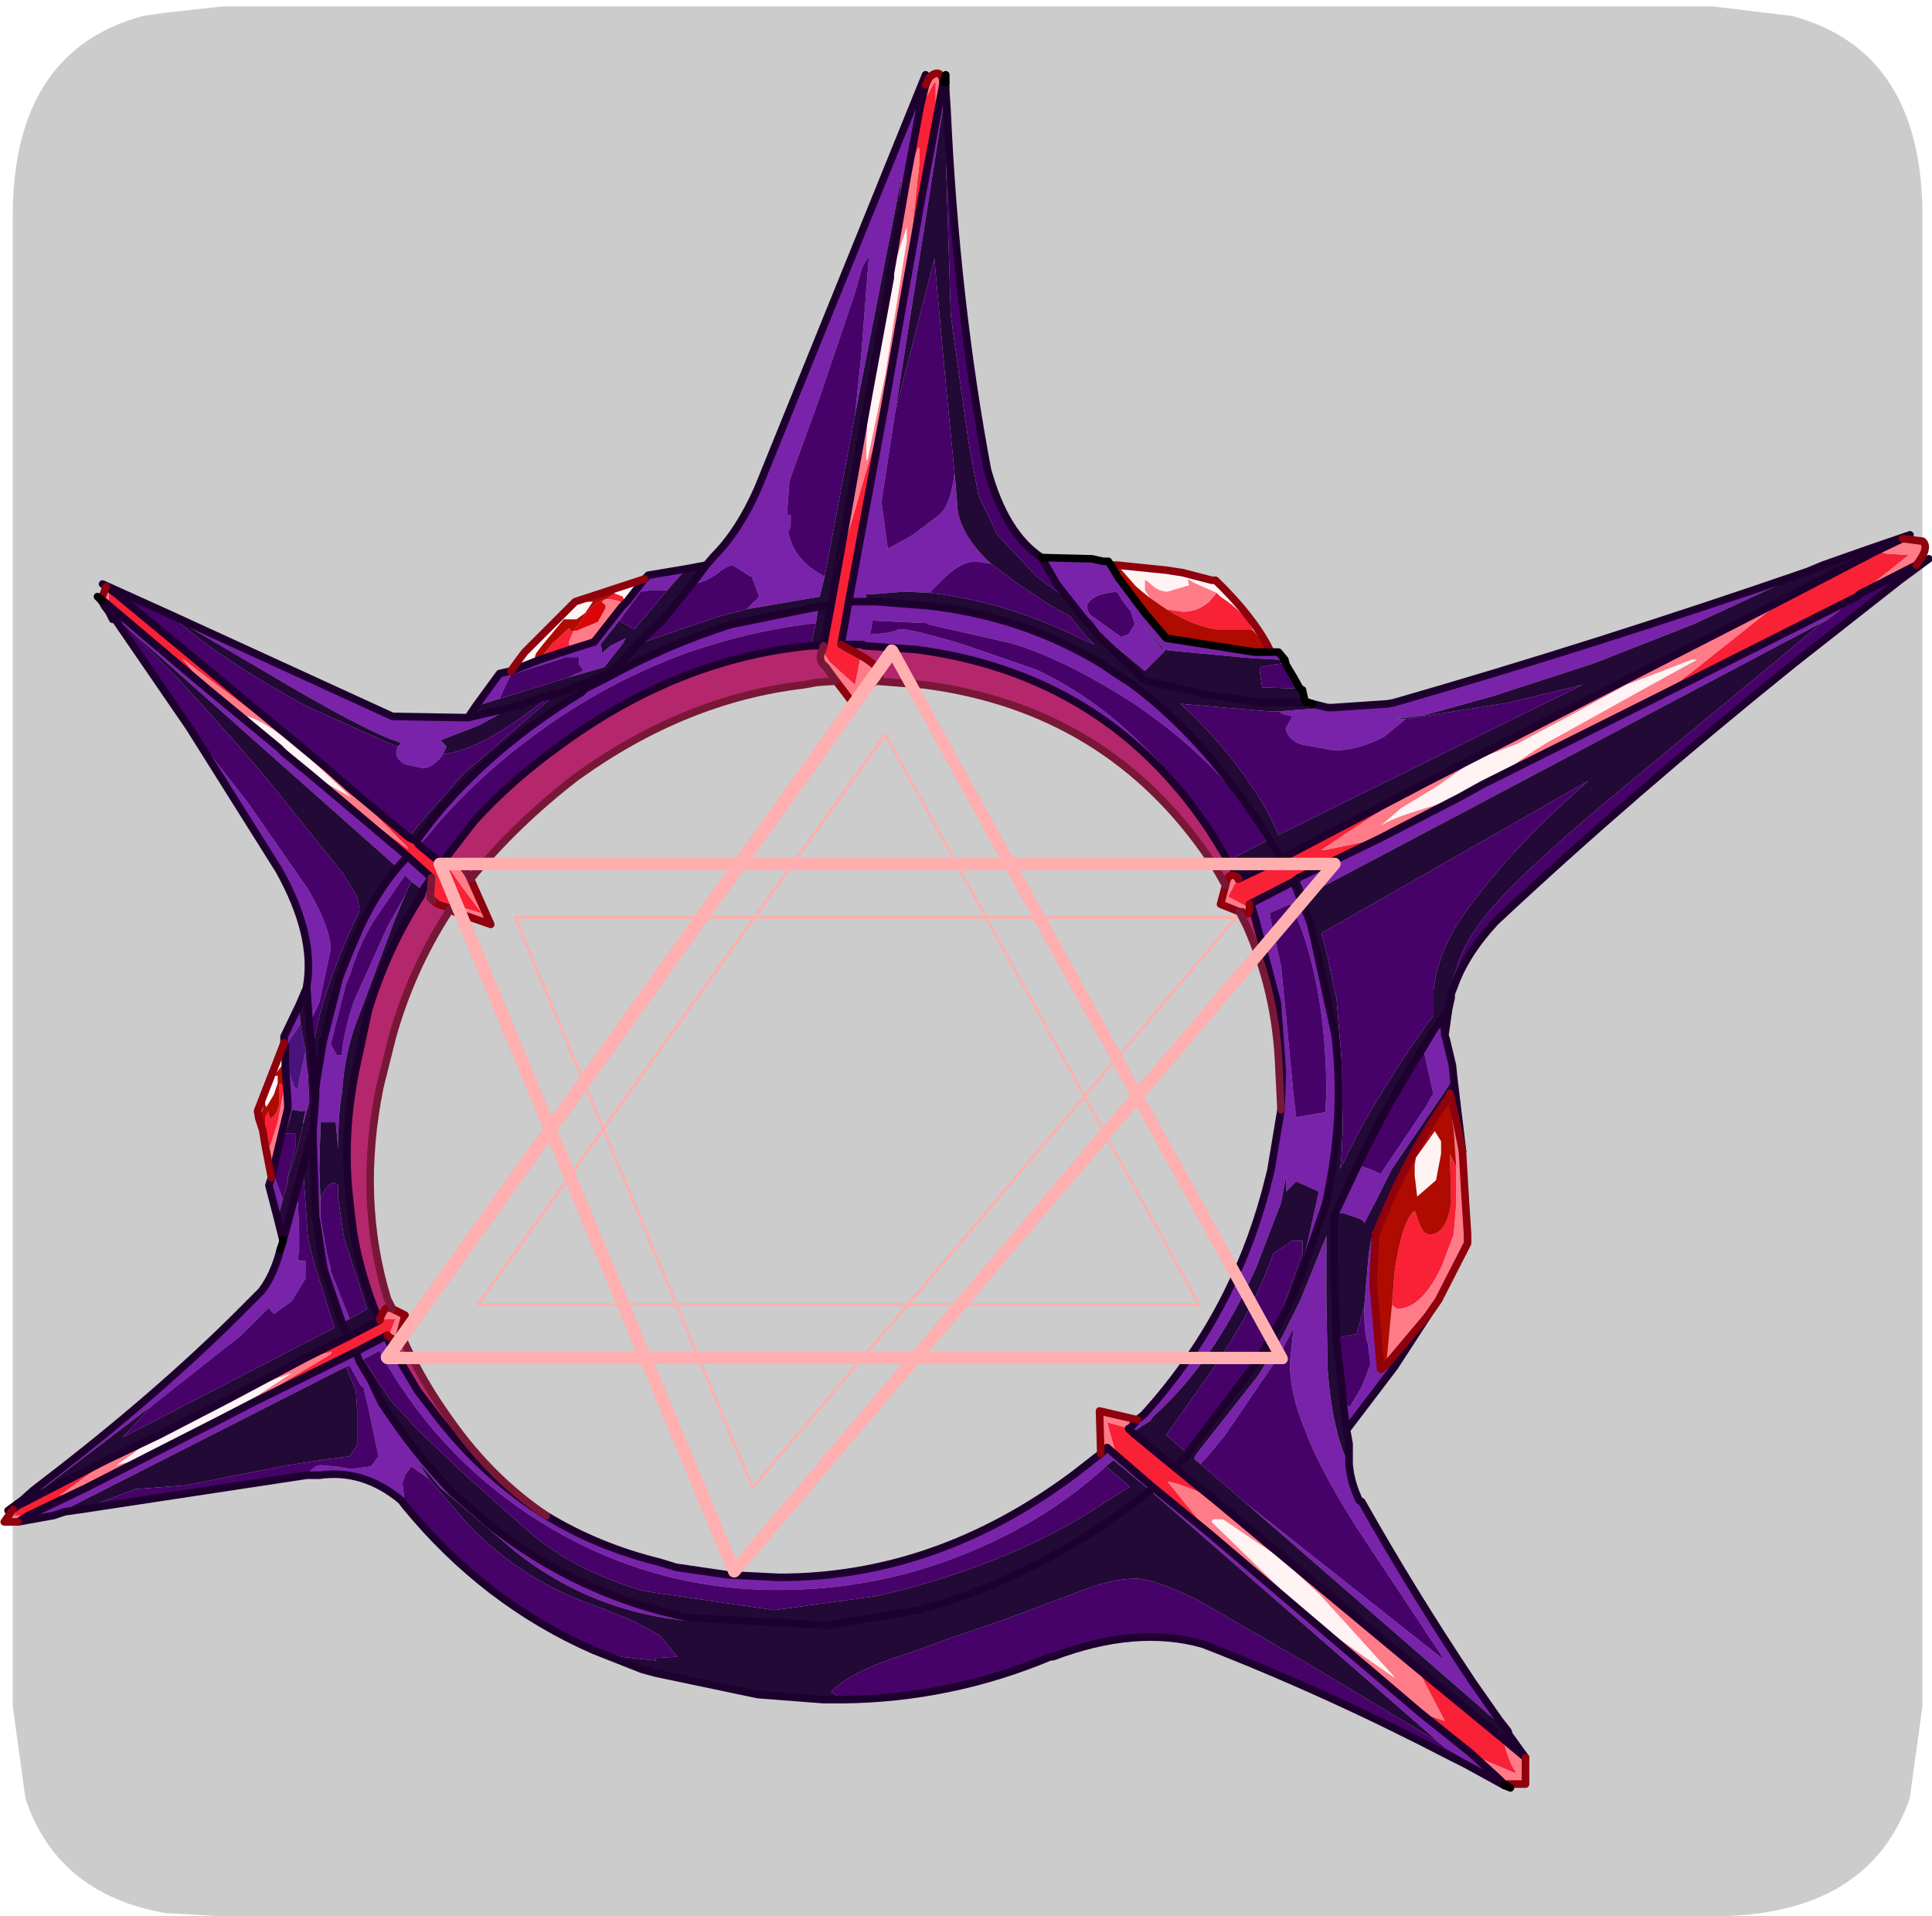 <?xml version="1.0" encoding="UTF-8" standalone="no"?>
<svg xmlns:ffdec="https://www.free-decompiler.com/flash" xmlns:xlink="http://www.w3.org/1999/xlink" ffdec:objectType="frame" height="30.1px" width="30.35px" xmlns="http://www.w3.org/2000/svg">
  <g transform="matrix(1.0, 0.0, 0.0, 1.0, 0.2, 0.0)">
    <use ffdec:characterId="1" height="30.0" transform="matrix(1.0, 0.0, 0.0, 1.0, 0.0, 0.0)" width="30.0" xlink:href="#shape0"/>
    <use ffdec:characterId="7" height="30.0" transform="matrix(1.0, 0.0, 0.0, 1.0, -0.2, 0.1)" width="30.35" xlink:href="#sprite0"/>
  </g>
  <defs>
    <g id="shape0" transform="matrix(1.0, 0.0, 0.0, 1.0, 0.0, 0.0)">
      <path d="M0.0 0.0 L30.0 0.0 30.0 30.0 0.0 30.0 0.0 0.0" fill="#33cc66" fill-opacity="0.0" fill-rule="evenodd" stroke="none"/>
    </g>
    <g id="sprite0" transform="matrix(1.0, 0.0, 0.0, 1.0, 0.2, 0.0)">
      <use ffdec:characterId="2" height="30.0" transform="matrix(1.0, 0.0, 0.0, 1.0, 0.0, 0.0)" width="30.0" xlink:href="#shape1"/>
      <filter id="filter4">
        <feColorMatrix in="SourceGraphic" result="filterResult24" type="matrix" values="0 0 0 0 1.0,0 0 0 0 1.0,0 0 0 0 1.0,0 0 0 1 0"/>
        <feConvolveMatrix divisor="25.0" in="filterResult24" kernelMatrix="1 1 1 1 1 1 1 1 1 1 1 1 1 1 1 1 1 1 1 1 1 1 1 1 1" order="5 5" result="filterResult25"/>
        <feComposite in="SourceGraphic" in2="filterResult25" operator="over" result="filterResult26"/>
      </filter>
      <use ffdec:characterId="6" filter="url(#filter4)" height="68.3" transform="matrix(0.396, 0.0, 0.0, 0.396, -0.193, 0.995)" width="76.65" xlink:href="#sprite1"/>
    </g>
    <g id="shape1" transform="matrix(1.0, 0.0, 0.0, 1.0, 0.0, 0.0)">
      <path d="M27.95 0.15 Q30.0 0.7 30.0 3.3 L30.0 26.7 29.8 28.15 Q29.15 30.0 26.7 30.0 L3.3 30.0 2.4 29.95 Q0.7 29.65 0.2 28.15 L0.0 26.7 0.0 3.3 Q0.0 0.7 2.05 0.15 L2.4 0.1 3.3 0.0 26.7 0.0 27.95 0.15" fill="#cccccc" fill-rule="evenodd" stroke="none"/>
    </g>
    <g id="sprite1" transform="matrix(1.0, 0.0, 0.0, 1.0, 12.1, 11.5)">
      <use ffdec:characterId="3" height="68.3" transform="matrix(1.0, 0.0, 0.0, 1.0, -12.1, -11.5)" width="76.65" xlink:href="#shape2"/>
      <filter id="filter0">
        <feColorMatrix in="SourceGraphic" result="filterResult0" type="matrix" values="0 0 0 0 1.0,0 0 0 0 0.4,0 0 0 0 0.8,0 0 0 1 0"/>
        <feConvolveMatrix divisor="64.0" in="filterResult0" kernelMatrix="1 1 1 1 1 1 1 1 1 1 1 1 1 1 1 1 1 1 1 1 1 1 1 1 1 1 1 1 1 1 1 1 1 1 1 1 1 1 1 1 1 1 1 1 1 1 1 1 1 1 1 1 1 1 1 1 1 1 1 1 1 1 1 1" order="8 8" result="filterResult1"/>
        <feComposite in="SourceGraphic" in2="filterResult1" operator="over" result="filterResult2"/>
        <feColorMatrix in="filterResult2" result="filterResult3" type="matrix" values="0 0 0 0 1.0,0 0 0 0 0.0,0 0 0 0 0.0,0 0 0 1 0"/>
        <feConvolveMatrix divisor="64.0" in="filterResult3" kernelMatrix="1 1 1 1 1 1 1 1 1 1 1 1 1 1 1 1 1 1 1 1 1 1 1 1 1 1 1 1 1 1 1 1 1 1 1 1 1 1 1 1 1 1 1 1 1 1 1 1 1 1 1 1 1 1 1 1 1 1 1 1 1 1 1 1" order="8 8" result="filterResult4"/>
        <feComposite in="filterResult2" in2="filterResult4" operator="over" result="filterResult5"/>
      </filter>
      <use ffdec:characterId="5" filter="url(#filter0)" height="294.25" transform="matrix(0.097, 0.0, 0.0, 0.097, 5.087, 19.759)" width="370.85" xlink:href="#sprite2"/>
      <filter id="filter1">
        <feColorMatrix in="SourceGraphic" result="filterResult6" type="matrix" values="0 0 0 0 1.0,0 0 0 0 0.4,0 0 0 0 0.8,0 0 0 1 0"/>
        <feConvolveMatrix divisor="64.0" in="filterResult6" kernelMatrix="1 1 1 1 1 1 1 1 1 1 1 1 1 1 1 1 1 1 1 1 1 1 1 1 1 1 1 1 1 1 1 1 1 1 1 1 1 1 1 1 1 1 1 1 1 1 1 1 1 1 1 1 1 1 1 1 1 1 1 1 1 1 1 1" order="8 8" result="filterResult7"/>
        <feComposite in="SourceGraphic" in2="filterResult7" operator="over" result="filterResult8"/>
        <feColorMatrix in="filterResult8" result="filterResult9" type="matrix" values="0 0 0 0 1.0,0 0 0 0 0.0,0 0 0 0 0.0,0 0 0 1 0"/>
        <feConvolveMatrix divisor="64.0" in="filterResult9" kernelMatrix="1 1 1 1 1 1 1 1 1 1 1 1 1 1 1 1 1 1 1 1 1 1 1 1 1 1 1 1 1 1 1 1 1 1 1 1 1 1 1 1 1 1 1 1 1 1 1 1 1 1 1 1 1 1 1 1 1 1 1 1 1 1 1 1" order="8 8" result="filterResult10"/>
        <feComposite in="filterResult8" in2="filterResult10" operator="over" result="filterResult11"/>
      </filter>
      <use ffdec:characterId="5" filter="url(#filter1)" height="294.25" transform="matrix(-0.097, 0.0, -0.013, -0.097, 38.996, 39.842)" width="370.85" xlink:href="#sprite2"/>
      <filter id="filter2">
        <feColorMatrix in="SourceGraphic" result="filterResult12" type="matrix" values="0 0 0 0 1.0,0 0 0 0 0.4,0 0 0 0 0.8,0 0 0 1 0"/>
        <feConvolveMatrix divisor="64.0" in="filterResult12" kernelMatrix="1 1 1 1 1 1 1 1 1 1 1 1 1 1 1 1 1 1 1 1 1 1 1 1 1 1 1 1 1 1 1 1 1 1 1 1 1 1 1 1 1 1 1 1 1 1 1 1 1 1 1 1 1 1 1 1 1 1 1 1 1 1 1 1" order="8 8" result="filterResult13"/>
        <feComposite in="SourceGraphic" in2="filterResult13" operator="over" result="filterResult14"/>
        <feColorMatrix in="filterResult14" result="filterResult15" type="matrix" values="0 0 0 0 1.0,0 0 0 0 0.0,0 0 0 0 0.0,0 0 0 1 0"/>
        <feConvolveMatrix divisor="64.0" in="filterResult15" kernelMatrix="1 1 1 1 1 1 1 1 1 1 1 1 1 1 1 1 1 1 1 1 1 1 1 1 1 1 1 1 1 1 1 1 1 1 1 1 1 1 1 1 1 1 1 1 1 1 1 1 1 1 1 1 1 1 1 1 1 1 1 1 1 1 1 1" order="8 8" result="filterResult16"/>
        <feComposite in="filterResult14" in2="filterResult16" operator="over" result="filterResult17"/>
      </filter>
      <use ffdec:characterId="5" filter="url(#filter2)" height="294.25" transform="matrix(0.097, 0.0, 0.0, 0.097, 5.087, 19.759)" width="370.85" xlink:href="#sprite2"/>
      <filter id="filter3">
        <feColorMatrix in="SourceGraphic" result="filterResult18" type="matrix" values="0 0 0 0 1.0,0 0 0 0 0.4,0 0 0 0 0.8,0 0 0 1 0"/>
        <feConvolveMatrix divisor="64.0" in="filterResult18" kernelMatrix="1 1 1 1 1 1 1 1 1 1 1 1 1 1 1 1 1 1 1 1 1 1 1 1 1 1 1 1 1 1 1 1 1 1 1 1 1 1 1 1 1 1 1 1 1 1 1 1 1 1 1 1 1 1 1 1 1 1 1 1 1 1 1 1" order="8 8" result="filterResult19"/>
        <feComposite in="SourceGraphic" in2="filterResult19" operator="over" result="filterResult20"/>
        <feColorMatrix in="filterResult20" result="filterResult21" type="matrix" values="0 0 0 0 1.0,0 0 0 0 0.0,0 0 0 0 0.0,0 0 0 1 0"/>
        <feConvolveMatrix divisor="64.0" in="filterResult21" kernelMatrix="1 1 1 1 1 1 1 1 1 1 1 1 1 1 1 1 1 1 1 1 1 1 1 1 1 1 1 1 1 1 1 1 1 1 1 1 1 1 1 1 1 1 1 1 1 1 1 1 1 1 1 1 1 1 1 1 1 1 1 1 1 1 1 1" order="8 8" result="filterResult22"/>
        <feComposite in="filterResult20" in2="filterResult22" operator="over" result="filterResult23"/>
      </filter>
      <use ffdec:characterId="5" filter="url(#filter3)" height="294.25" transform="matrix(-0.097, 0.0, -0.013, -0.097, 38.996, 39.842)" width="370.85" xlink:href="#sprite2"/>
    </g>
    <g id="shape2" transform="matrix(1.0, 0.0, 0.0, 1.0, 12.1, 11.5)">
      <path d="M24.4 -10.1 L24.65 -10.45 24.95 -11.0 25.0 -11.0 25.0 -10.2 24.45 -6.45 23.8 -2.8 23.8 -2.9 24.1 -5.45 24.35 -7.75 24.35 -8.4 24.3 -8.4 23.85 -7.15 24.4 -10.1 M4.1 18.95 L4.4 19.1 4.5 19.25 5.35 19.95 5.55 19.9 5.55 19.95 6.2 20.9 6.95 21.9 6.95 21.95 5.8 21.6 4.95 21.35 4.95 21.3 5.0 20.55 4.05 19.7 0.25 16.5 1.3 17.35 4.05 19.4 4.05 19.35 1.75 17.0 4.1 18.95 M20.85 9.75 L21.15 8.1 21.7 6.3 22.7 2.85 23.0 1.75 21.55 9.6 21.25 11.3 21.5 11.45 22.05 11.75 22.0 11.9 21.8 12.9 20.8 12.0 20.5 11.55 20.55 11.35 20.85 9.75 M36.15 9.25 L36.3 9.4 Q37.3 10.05 37.6 10.75 L37.45 10.7 36.15 10.7 Q35.35 10.6 34.4 10.05 L34.15 9.9 34.8 10.0 Q35.4 10.0 35.85 9.6 L36.15 9.25 M38.7 19.8 L44.5 16.75 Q42.2 18.15 40.3 19.45 L40.45 19.45 42.6 19.0 39.4 20.55 39.2 20.7 37.45 21.6 37.45 21.7 37.35 21.7 36.6 21.3 37.0 20.55 37.0 20.6 38.7 19.8 M58.65 9.5 L62.3 7.6 62.75 7.7 63.6 7.75 61.65 9.3 61.55 9.4 53.8 13.3 55.05 12.35 57.5 10.4 58.65 9.5 M34.5 43.95 L36.1 45.25 Q35.0 44.65 34.2 44.5 L35.85 46.55 33.65 44.75 32.2 43.5 32.15 43.4 31.8 42.15 32.7 42.4 32.65 42.4 32.8 42.55 34.5 43.95 M44.1 51.9 L47.5 54.7 Q47.8 55.85 48.05 56.05 L47.95 56.05 46.65 55.5 46.2 55.25 44.2 53.65 45.2 54.0 44.1 51.9 M45.65 32.0 L45.65 32.45 45.65 33.5 45.55 34.7 45.1 35.9 Q44.3 37.65 43.3 37.65 L43.1 37.5 43.2 36.2 Q43.5 34.15 44.0 33.75 L44.2 34.3 Q44.35 34.7 44.6 34.7 45.25 34.7 45.45 33.45 L45.4 31.5 45.65 32.0 M9.1 11.8 L9.3 11.8 9.35 11.8 9.8 11.25 10.5 10.6 10.45 10.65 10.55 10.75 10.65 10.75 10.55 10.95 10.45 11.2 10.5 11.5 9.3 11.9 9.15 11.9 9.1 11.9 9.1 11.8 M11.9 9.5 L12.0 9.45 Q12.2 9.3 12.3 9.3 L12.6 9.4 12.6 9.45 12.75 9.6 12.55 9.8 12.5 9.6 12.1 9.5 11.9 9.5 M0.85 16.2 L-4.9 11.85 -4.85 11.9 -3.9 13.05 -7.8 9.75 -7.8 9.25 -7.55 9.25 0.85 16.2 M-0.85 28.85 L-0.85 28.9 -1.1 30.25 -1.4 31.2 -1.45 31.15 -1.6 30.3 -1.6 30.05 -1.45 29.8 -1.45 29.95 -1.4 30.1 Q-1.15 30.0 -1.05 29.55 L-1.05 28.8 -1.0 28.7 -0.85 28.85 M-11.1 45.3 L-7.9 43.65 -8.1 43.85 -9.75 45.05 -8.7 44.75 -11.0 45.85 -11.1 45.85 -11.55 45.85 -11.4 45.45 -11.1 45.3 M0.0 39.6 L1.7 38.75 2.95 38.1 2.95 38.05 3.55 38.05 3.6 38.1 3.55 38.1 3.3 38.75 3.25 38.7 2.0 39.35 -2.05 41.35 -1.0 40.65 1.0 39.45 1.05 39.35 0.0 39.6" fill="#f92136" fill-rule="evenodd" stroke="none"/>
      <path d="M24.45 -6.45 L25.0 -10.2 25.0 -11.0 24.95 -11.0 24.65 -10.45 24.4 -10.1 24.6 -10.9 24.75 -11.2 Q25.2 -11.6 25.3 -11.0 L24.45 -6.45 M23.85 -7.15 L24.3 -8.4 24.35 -8.4 24.35 -7.75 24.1 -5.45 23.8 -2.9 23.8 -2.8 23.0 1.75 22.7 2.85 21.7 6.3 21.15 8.1 22.35 1.35 22.3 2.05 22.25 3.45 22.25 4.0 22.3 3.95 23.0 0.6 23.85 -4.7 23.85 -5.25 23.2 -3.25 23.2 -3.4 23.85 -7.15 M63.35 7.1 L64.15 7.2 Q64.45 7.45 63.9 8.15 L61.65 9.3 63.6 7.75 62.75 7.7 62.3 7.6 63.35 7.1 M45.9 31.4 L45.9 31.45 46.0 33.15 46.1 34.7 46.1 35.0 46.1 35.05 44.95 37.3 44.5 37.95 42.9 39.85 42.9 39.6 43.1 37.5 43.3 37.65 Q44.3 37.65 45.1 35.9 L45.55 34.7 45.65 33.5 45.65 32.45 45.65 32.0 45.55 30.55 45.35 29.25 45.4 29.1 45.7 30.4 45.9 31.4 M48.4 55.45 L48.4 56.5 47.55 56.5 47.35 56.3 46.2 55.25 46.65 55.5 47.95 56.05 48.05 56.05 Q47.8 55.85 47.5 54.7 L48.4 55.45 M-11.4 46.1 L-11.95 46.1 -11.6 45.6 -11.4 45.45 -11.55 45.85 -11.1 45.85 -11.0 45.85 -11.4 46.1 M-8.1 9.5 L-7.9 9.0 -7.55 9.25 -7.8 9.25 -7.8 9.75 -8.1 9.5 M33.5 9.45 L33.3 9.15 33.3 8.75 33.35 8.75 33.65 9.0 Q33.9 9.2 34.2 9.2 L34.7 9.05 35.05 8.95 35.0 8.7 35.25 8.85 36.15 9.25 35.85 9.6 Q35.4 10.0 34.8 10.0 L34.15 9.9 33.5 9.45 M44.5 16.75 L58.65 9.5 57.5 10.4 55.05 12.35 53.8 13.3 46.7 16.85 47.55 16.35 Q48.9 15.35 49.6 15.0 L53.2 13.0 55.2 11.9 55.0 11.9 52.4 12.9 50.3 14.05 48.05 15.25 46.35 15.9 44.85 16.95 43.45 17.8 42.65 18.5 Q43.05 18.2 44.4 17.8 L45.8 17.35 42.6 19.0 40.45 19.45 40.3 19.45 Q42.2 18.15 44.5 16.75 M36.5 20.85 Q36.6 20.25 37.0 20.55 L36.6 21.3 37.35 21.7 37.45 21.7 Q37.45 22.15 37.15 21.9 L37.05 21.75 37.05 21.9 36.3 21.6 36.5 20.85 M22.05 11.75 Q23.15 12.4 22.6 12.75 L21.7 13.6 21.05 12.75 20.65 12.2 20.5 12.05 Q20.35 11.8 20.5 11.55 L20.8 12.0 21.8 12.9 22.0 11.9 22.05 11.75 M6.55 20.6 L7.35 22.4 5.9 21.9 5.75 21.75 5.25 21.6 5.05 21.45 4.95 21.35 5.8 21.6 6.95 21.95 6.95 21.9 6.2 20.9 5.55 19.95 5.55 19.9 6.1 19.9 6.45 20.4 6.55 20.6 M3.45 37.65 L3.95 37.9 3.75 38.65 3.75 38.75 Q3.65 39.0 3.3 38.75 L3.55 38.1 3.6 38.1 3.55 38.05 2.95 38.05 Q3.15 37.55 3.3 37.6 L3.45 37.65 M31.55 43.4 L31.5 41.7 33.0 42.05 32.7 42.4 31.8 42.15 32.15 43.4 32.2 43.5 31.8 43.15 31.65 43.3 31.55 43.4 M36.1 45.25 L44.1 51.9 45.2 54.0 44.2 53.65 35.85 46.55 34.2 44.5 Q35.0 44.65 36.1 45.25 M43.2 52.25 L40.25 49.0 38.7 47.55 37.65 46.85 36.4 46.0 36.0 46.0 35.95 46.1 39.95 50.0 43.15 52.25 43.2 52.25 M10.65 10.75 L10.75 10.75 11.6 10.4 11.9 9.85 11.9 9.75 11.75 9.6 11.9 9.5 12.1 9.5 12.5 9.6 12.55 9.8 11.45 11.2 10.5 11.5 10.45 11.2 10.55 10.95 10.65 10.75 M1.75 17.0 L4.05 19.35 4.05 19.4 1.3 17.35 0.25 16.5 -0.85 15.6 0.55 16.65 1.8 17.35 0.15 15.8 Q-1.45 14.4 -2.3 14.15 L-1.05 15.4 -3.9 13.05 -4.85 11.9 -4.9 11.85 0.85 16.2 1.75 17.0 M-0.7 29.5 L-0.7 29.7 -1.25 32.0 -1.35 31.75 -1.45 31.15 -1.4 31.2 -1.1 30.25 -0.85 28.9 -0.85 28.85 -0.7 29.5 M-7.9 43.65 L-5.8 42.65 -6.1 42.8 -6.85 43.4 -7.5 43.85 -6.35 43.55 -8.7 44.75 -9.75 45.05 -8.1 43.85 -7.9 43.65 M-3.0 41.2 L0.0 39.6 1.05 39.35 1.0 39.45 -1.0 40.65 -2.05 41.35 -3.5 42.1 -2.15 41.25 -0.55 40.2 Q-1.45 40.5 -3.0 41.2" fill="#ff7b88" fill-rule="evenodd" stroke="none"/>
      <path d="M24.4 -10.1 L23.85 -7.15 23.2 -3.4 23.5 -6.0 23.55 -6.2 23.65 -7.25 21.8 2.2 22.05 -0.2 22.35 -4.1 22.1 -3.7 21.8 -2.65 20.4 1.5 19.2 4.8 19.1 6.15 19.15 6.15 19.25 6.15 19.25 6.6 19.15 6.85 Q19.4 8.0 20.6 8.6 L20.4 9.4 17.5 9.9 18.0 9.4 17.7 8.6 17.65 8.6 16.95 8.15 Q16.75 8.15 16.25 8.55 L15.9 8.75 15.3 8.95 15.9 8.15 16.2 7.8 Q17.2 6.8 17.95 5.1 L24.6 -11.3 24.6 -10.9 24.4 -10.1 M23.8 -2.8 L24.45 -6.45 25.3 -11.0 25.4 -11.0 25.4 -10.65 23.4 2.05 22.85 5.65 23.1 7.5 24.1 6.95 25.15 6.15 Q25.6 5.75 25.75 4.5 L25.85 5.65 Q25.85 6.85 27.2 8.1 L26.6 8.0 Q26.05 8.0 25.4 8.6 L24.75 9.25 23.75 9.2 22.55 9.3 22.25 9.3 22.25 9.6 22.5 9.6 22.65 9.6 24.6 9.75 Q28.4 10.15 31.55 12.05 L32.45 12.65 32.7 12.8 33.35 13.3 Q36.1 15.55 38.25 19.05 L38.1 19.1 37.6 18.25 Q36.7 16.8 35.4 15.65 34.35 14.65 32.8 13.6 30.05 11.85 28.0 11.25 L24.7 10.5 24.65 10.45 22.5 10.35 22.4 10.9 23.0 10.85 23.45 10.75 Q23.45 10.5 26.1 11.3 L29.0 12.3 Q31.1 13.3 32.8 14.9 34.85 16.8 36.75 19.8 L36.6 19.85 35.85 18.65 Q31.75 12.5 24.25 11.5 L22.15 11.35 22.1 11.3 21.5 11.3 21.25 11.3 21.55 9.6 23.0 1.75 23.8 -2.8 M29.2 7.85 L31.2 7.9 31.65 8.0 31.85 8.0 31.95 8.15 32.25 8.65 32.7 9.25 33.3 10.05 34.15 11.05 37.65 11.6 38.3 11.6 38.6 11.6 38.85 11.9 38.6 11.9 37.65 11.85 37.05 11.8 34.4 11.55 34.0 11.5 33.2 10.5 34.1 11.55 33.5 12.15 33.3 12.35 31.85 11.15 31.3 10.65 31.2 10.4 30.8 10.05 30.9 10.3 30.35 9.6 29.8 8.9 29.2 7.85 M40.55 13.8 L40.75 13.8 42.95 13.65 43.2 13.6 Q51.2 11.3 59.6 8.4 L55.05 10.5 51.1 12.05 47.1 13.35 44.4 14.1 43.7 14.2 43.2 14.25 43.65 14.25 42.8 14.95 Q41.75 15.5 40.8 15.5 L39.45 15.25 Q38.9 15.0 38.9 14.6 L39.15 14.15 38.75 14.05 38.6 13.95 40.55 13.8 M45.2 26.8 L45.25 26.95 45.5 28.0 45.55 28.5 45.4 28.7 45.25 28.95 43.1 32.1 42.5 33.3 42.0 34.25 41.95 34.15 41.75 34.05 41.6 34.0 41.15 33.85 40.85 33.85 41.75 31.95 42.05 32.05 Q42.25 32.1 42.65 32.3 L44.5 29.55 44.65 29.25 44.75 29.15 44.55 28.25 44.35 27.35 44.3 27.35 44.75 26.6 45.15 26.05 45.2 26.8 M44.5 37.95 L43.2 39.95 41.3 42.45 41.15 41.25 41.4 41.55 41.4 41.5 41.45 41.5 41.9 40.75 42.25 39.85 42.15 39.05 Q42.0 38.65 42.0 37.6 L42.0 37.55 42.15 35.8 Q42.25 34.65 42.45 34.55 L42.5 34.6 42.45 34.65 42.35 36.6 42.65 40.05 42.9 39.85 44.5 37.95 M41.4 43.8 Q41.45 44.5 41.8 45.25 L41.9 45.3 Q43.9 48.85 46.3 52.45 L47.35 53.95 47.7 54.4 37.3 45.35 45.2 51.6 41.65 46.25 Q40.2 43.95 39.65 42.45 39.05 41.0 39.05 39.8 L39.2 38.4 38.6 39.55 36.45 42.7 35.7 43.6 35.5 43.8 35.25 43.6 35.35 43.4 37.75 40.35 37.85 40.2 38.75 38.75 39.45 37.35 40.5 34.75 40.5 36.2 40.5 37.25 40.55 40.05 Q40.7 42.1 41.2 43.4 L41.4 43.8 M3.95 45.45 L3.8 45.25 Q2.3 44.0 0.55 44.25 L0.05 44.25 Q0.35 43.85 0.6 43.85 L1.2 43.9 1.8 44.0 2.6 43.9 2.9 43.5 2.5 41.6 2.3 40.75 2.2 40.7 1.75 39.9 1.6 39.95 -10.0 45.85 -11.4 46.1 -11.0 45.85 -8.7 44.75 -6.35 43.55 -3.5 42.1 -2.05 41.35 2.0 39.35 3.25 38.7 3.25 38.8 3.35 39.05 4.45 40.9 4.95 41.55 Q6.9 44.2 9.55 45.85 11.6 47.1 14.05 47.7 L14.7 47.9 16.75 48.2 18.8 48.3 Q25.0 48.3 30.45 44.25 L31.35 43.55 31.55 43.4 31.65 43.3 31.8 43.15 32.2 43.5 33.65 44.75 35.85 46.55 44.2 53.65 46.2 55.25 47.35 56.3 45.2 55.05 33.5 44.85 33.65 44.75 33.5 44.85 32.05 43.65 31.75 43.9 Q29.45 46.0 26.45 47.25 22.8 48.8 18.75 48.8 13.7 48.8 9.4 46.15 5.35 43.65 3.0 39.45 L2.95 39.3 2.3 39.65 2.15 39.75 2.6 40.5 3.0 41.35 Q4.3 43.35 5.85 44.95 L7.35 46.25 Q10.85 49.0 15.2 49.9 L20.65 50.2 15.35 50.05 Q11.4 49.7 8.35 47.3 L5.35 44.75 4.45 43.7 4.9 44.4 4.2 43.9 3.95 44.25 3.85 44.55 3.95 45.45 M-11.6 45.6 L-11.8 45.65 -11.25 45.25 -10.8 44.85 -9.7 44.0 Q-5.4 40.65 -2.25 37.45 L-1.75 36.95 Q-1.25 36.3 -1.0 35.3 L-0.9 35.0 -0.4 33.1 -0.3 33.4 -0.25 34.6 -0.25 35.25 -0.3 35.7 -0.15 35.75 0.0 35.75 0.0 36.45 -0.55 37.35 -1.25 37.85 -1.35 37.75 -1.45 37.6 -2.55 38.7 -6.1 41.5 -11.1 45.3 -11.4 45.45 -11.6 45.6 M-1.1 34.1 L-1.45 32.75 -1.35 32.45 -1.3 32.25 -1.25 32.35 -0.9 33.3 -1.1 34.1 M-0.85 27.1 L-0.85 26.85 -0.25 25.6 -0.2 26.35 -0.4 26.65 -0.8 27.25 -0.85 27.1 M0.05 24.9 L0.05 24.85 Q0.4 22.85 -1.05 20.25 L-4.6 14.6 -2.3 17.55 0.1 21.0 Q1.0 22.55 1.0 23.4 L0.55 25.5 0.15 26.35 0.05 24.9 M-7.8 10.0 L-7.95 9.8 -8.1 9.55 -8.1 9.5 -7.8 9.75 -3.9 13.05 -1.05 15.4 -0.85 15.6 0.25 16.5 4.05 19.7 5.0 20.55 4.65 21.05 4.2 20.7 3.95 20.45 2.85 22.05 Q2.2 23.0 1.8 24.3 L1.6 24.8 1.0 27.15 1.05 27.25 1.25 27.6 1.45 27.6 Q1.45 26.95 1.9 25.5 L3.25 22.5 3.95 21.25 3.55 22.2 2.15 25.95 Q1.55 27.4 1.45 29.1 1.3 29.8 1.3 31.3 L1.2 30.25 0.6 30.25 0.55 32.1 0.6 33.5 0.6 34.05 0.85 35.45 1.0 36.05 1.0 36.15 1.75 38.05 1.45 38.2 0.75 36.15 0.65 35.6 0.45 34.25 0.4 34.0 0.3 30.95 0.3 30.55 0.4 29.25 0.4 28.95 0.45 28.55 0.7 27.05 0.75 26.85 1.35 24.5 1.75 23.5 2.2 22.45 Q2.85 21.1 3.65 20.15 L4.05 19.7 3.65 20.15 -7.05 10.65 -7.8 10.0 M-5.5 10.05 L3.45 14.15 6.4 14.2 6.45 14.2 8.15 13.8 6.9 14.5 5.35 15.1 5.6 15.35 5.45 15.65 5.35 15.8 Q5.0 16.2 4.65 16.2 L3.95 16.05 Q3.6 15.85 3.6 15.6 L3.65 15.35 3.8 15.2 Q2.45 14.8 -1.65 12.35 L-5.15 10.3 -5.5 10.05 M6.75 13.75 L7.7 12.45 8.15 12.35 9.3 11.9 10.5 11.5 11.45 11.2 12.55 9.8 12.75 9.6 13.45 8.7 13.6 8.55 15.1 8.3 14.35 9.15 13.7 9.15 13.3 9.2 12.45 10.35 11.7 11.3 11.75 11.45 11.75 11.65 12.1 11.35 12.7 11.05 12.6 11.25 11.85 12.2 10.45 12.6 10.75 12.45 10.8 12.45 11.0 12.35 11.0 12.3 10.95 12.2 10.85 12.1 10.85 11.8 10.25 11.8 10.2 11.85 8.15 12.5 7.95 12.9 7.7 13.45 6.75 13.75 M4.4 19.1 L4.65 18.75 Q7.0 15.6 10.95 13.2 L11.1 13.05 11.9 12.65 Q14.35 11.3 16.9 10.5 L20.35 9.8 20.25 10.45 Q18.1 10.7 16.15 11.3 L15.35 11.55 Q11.95 12.75 9.0 14.95 6.9 16.5 5.25 18.4 L4.8 18.95 4.5 19.25 4.4 19.1 M32.25 9.3 L32.15 9.2 31.6 9.3 Q31.0 9.5 31.0 9.85 L31.1 10.1 32.35 11.0 32.65 10.9 32.9 10.5 32.75 10.0 32.4 9.55 32.25 9.3 M33.0 42.05 L33.25 41.85 Q35.25 39.65 36.55 37.05 37.65 34.85 38.25 32.35 L38.3 32.15 38.7 29.75 38.75 28.25 38.55 25.5 37.7 22.25 37.55 21.75 37.45 21.6 39.2 20.7 39.45 21.35 39.55 21.55 39.85 22.3 40.0 22.9 40.85 26.8 Q41.2 29.85 40.6 32.85 L40.55 33.1 40.55 33.15 40.45 33.55 40.35 33.85 39.4 36.6 39.1 37.3 39.7 35.25 40.2 33.0 39.65 32.75 39.3 32.6 38.9 33.0 38.9 32.9 38.9 32.4 38.7 33.45 37.7 36.05 37.65 36.15 Q36.0 39.8 33.65 41.9 L33.5 42.1 32.95 42.45 32.8 42.55 32.65 42.4 32.7 42.4 33.0 42.05 M39.4 20.55 L42.6 19.0 45.8 17.35 46.7 16.85 53.8 13.3 61.55 9.4 60.4 10.3 39.7 21.25 39.4 20.55 M22.25 9.6 L21.95 9.6 21.7 9.6 21.55 9.6 21.7 9.6 21.95 9.6 22.25 9.6 M39.05 21.6 L38.25 21.95 38.3 22.25 38.7 24.05 38.9 26.05 39.2 29.2 39.3 30.05 40.45 29.85 40.5 29.2 Q40.5 26.9 40.15 25.0 39.75 22.9 39.1 21.65 L39.05 21.6 M-0.8 27.6 L-0.75 27.95 -0.45 28.85 -0.3 28.95 -0.25 28.6 0.0 27.45 0.0 27.5 0.05 28.05 0.1 28.35 0.15 29.45 -0.1 30.35 -0.1 30.25 0.0 29.8 -0.25 29.8 -0.5 29.75 -0.55 29.8 -0.6 30.05 -0.8 30.7 -1.05 31.5 -1.15 31.95 -1.25 32.1 -1.25 32.0 -0.7 29.7 -0.7 29.5 -0.8 28.0 -0.8 27.6 M2.15 39.75 L2.0 39.35 2.15 39.75" fill="#7923aa" fill-rule="evenodd" stroke="none"/>
      <path d="M25.4 -10.65 L25.45 -9.9 25.4 -8.15 25.6 -1.75 26.3 3.25 26.7 5.4 27.45 6.95 29.0 8.6 30.35 9.6 30.9 10.3 30.8 10.05 31.2 10.4 31.3 10.65 31.85 11.15 33.3 12.35 33.5 12.15 34.1 11.55 33.2 10.5 34.0 11.5 34.4 11.55 37.05 11.8 37.65 11.85 38.6 11.9 38.85 11.9 38.9 12.1 38.8 12.05 38.75 12.05 38.4 12.1 37.9 12.2 37.85 12.3 37.9 12.65 37.95 13.0 39.45 13.05 39.55 13.1 39.65 13.55 39.7 13.6 37.9 13.6 35.8 13.3 33.6 12.8 33.25 12.7 32.7 12.15 31.4 10.9 31.1 10.5 30.95 10.35 30.9 10.3 30.95 10.35 31.1 10.5 31.4 10.9 32.7 12.15 33.25 12.7 33.6 12.8 35.8 13.3 37.9 13.6 39.7 13.6 39.95 13.65 40.55 13.8 38.6 13.95 38.2 13.95 34.7 13.65 Q36.85 15.6 38.2 18.0 L38.6 18.85 50.65 12.9 47.75 13.6 43.7 14.25 43.65 14.25 43.2 14.25 43.7 14.2 44.4 14.1 47.1 13.35 51.1 12.05 55.05 10.5 59.6 8.4 60.2 8.15 61.9 7.55 63.65 6.95 63.35 7.1 62.3 7.6 58.65 9.5 44.5 16.75 38.7 19.8 38.25 19.05 38.7 19.8 37.0 20.6 37.0 20.55 36.6 19.85 36.75 19.8 38.1 19.1 38.25 19.05 Q36.1 15.55 33.35 13.3 L32.7 12.8 32.45 12.65 31.55 12.05 Q28.4 10.15 24.6 9.75 L22.65 9.6 22.5 9.6 22.25 9.6 22.25 9.3 22.55 9.3 23.75 9.2 24.75 9.25 Q26.65 9.45 28.75 10.2 29.95 10.65 31.05 11.2 L31.3 11.3 30.9 10.9 30.35 10.2 30.2 10.1 29.55 9.75 28.35 8.95 28.0 8.7 27.2 8.1 Q25.85 6.85 25.85 5.65 L25.75 4.5 25.4 0.95 24.95 -4.0 23.4 2.05 25.4 -10.65 M45.45 25.15 L45.45 25.2 45.45 25.3 45.35 25.75 45.25 26.45 45.2 26.8 45.15 26.05 44.75 26.6 44.3 27.35 Q42.85 29.65 41.75 31.95 L40.85 33.85 41.15 33.85 41.6 34.0 41.75 34.05 41.95 34.15 42.0 34.25 42.5 33.3 43.1 32.1 45.25 28.95 45.4 28.7 45.55 28.5 45.9 31.4 45.7 30.4 45.4 29.1 45.35 29.25 Q43.65 31.65 42.5 34.6 L42.45 34.55 Q42.25 34.65 42.15 35.8 L42.0 37.55 41.7 38.65 41.15 38.75 40.9 38.9 41.15 41.05 41.15 41.2 41.15 41.25 41.3 42.45 41.4 43.0 41.4 43.8 41.2 43.4 Q40.7 42.1 40.55 40.05 L40.5 37.25 40.5 36.2 40.5 34.75 39.45 37.35 38.75 38.75 37.85 40.2 37.75 40.35 35.35 43.4 35.25 43.6 35.5 43.8 37.3 45.35 47.7 54.4 47.75 54.55 48.4 55.45 47.5 54.7 44.1 51.9 36.1 45.25 34.5 43.95 34.8 43.6 34.95 43.55 35.0 43.4 34.95 43.55 34.8 43.6 34.5 43.95 32.8 42.55 32.95 42.45 33.5 42.1 33.65 41.9 Q36.0 39.8 37.65 36.15 L37.7 36.05 38.7 33.45 38.9 32.4 38.9 32.9 38.9 33.0 39.3 32.6 39.65 32.75 40.2 33.0 39.7 35.25 39.1 37.3 39.4 36.6 40.35 33.85 40.45 33.55 40.55 33.15 40.55 33.1 40.6 32.85 Q41.2 29.85 40.85 26.8 L40.0 22.9 39.85 22.3 39.55 21.55 39.45 21.35 39.2 20.7 39.4 20.55 39.7 21.25 60.4 10.3 60.15 10.45 52.6 16.7 Q48.6 20.0 47.2 21.6 45.95 23.0 45.65 24.2 45.5 24.5 45.45 25.15 M21.35 53.15 L20.55 53.15 17.95 52.95 13.9 52.1 13.35 51.95 11.45 51.2 12.5 51.45 13.9 51.6 13.9 51.5 14.75 51.45 14.05 50.6 13.05 50.05 11.7 49.5 Q10.8 49.2 10.2 48.9 8.15 47.95 6.45 46.2 L4.9 44.4 4.45 43.7 5.35 44.75 8.35 47.3 Q11.4 49.7 15.35 50.05 L20.65 50.2 24.3 49.6 Q29.0 48.35 33.2 45.1 L33.5 44.85 33.2 45.1 Q29.0 48.35 24.3 49.6 L20.65 50.2 15.2 49.9 Q10.85 49.0 7.35 46.25 L5.85 44.95 Q4.3 43.35 3.0 41.35 L2.6 40.5 2.15 39.75 2.3 39.65 3.35 41.25 4.45 42.45 6.35 44.25 8.65 46.3 Q10.5 48.0 13.45 48.85 L18.6 49.6 22.6 49.05 Q24.9 48.55 27.2 47.65 29.65 46.7 31.6 45.4 L32.7 44.7 31.75 43.9 32.05 43.65 33.5 44.85 45.2 55.05 44.9 54.8 39.55 51.6 35.4 49.2 Q33.65 48.35 32.95 48.35 31.95 48.35 30.6 48.9 L27.8 49.95 25.9 50.6 23.95 51.3 Q21.55 52.05 20.85 52.85 L21.35 53.15 M-8.85 45.6 L-9.55 45.7 -10.0 45.85 1.6 39.95 2.0 40.9 2.05 41.65 2.05 41.85 2.05 43.05 1.75 43.5 0.95 43.6 -0.7 43.85 -4.75 44.65 -6.75 44.8 -8.85 45.6 M6.45 14.2 L6.75 13.75 7.7 13.45 10.45 12.6 11.85 12.2 12.6 11.25 12.7 11.05 12.1 11.35 11.75 11.65 11.75 11.45 11.7 11.3 12.45 10.35 12.5 10.4 12.7 10.5 13.05 10.7 14.35 9.15 15.1 8.3 15.9 8.15 15.3 8.95 14.15 10.35 13.15 11.3 16.35 10.2 17.5 9.9 20.4 9.4 20.6 8.6 21.8 2.2 23.65 -7.25 23.55 -6.2 23.5 -6.0 23.2 -3.4 23.2 -3.25 22.35 1.35 21.15 8.1 20.85 9.75 20.35 9.8 20.85 9.75 20.55 11.35 20.3 11.35 20.05 11.35 20.25 10.45 20.35 9.8 16.9 10.5 Q14.35 11.3 11.9 12.65 L11.1 13.05 10.95 13.2 Q7.0 15.6 4.65 18.75 L4.4 19.1 4.1 18.95 4.45 18.5 4.7 18.2 6.25 16.45 9.95 13.25 10.15 13.2 11.3 12.75 11.95 12.5 12.55 12.0 13.15 11.3 12.55 12.0 11.95 12.5 11.3 12.75 10.15 13.2 9.95 13.25 9.7 13.3 9.7 13.35 9.55 13.35 8.15 13.8 9.55 13.35 9.7 13.35 9.3 13.65 Q6.9 15.5 5.45 15.65 L5.6 15.35 5.35 15.1 6.9 14.5 8.15 13.8 6.45 14.2 M38.5 38.45 L39.1 37.3 38.5 38.45 38.6 38.1 39.55 35.45 39.55 34.95 39.15 34.95 38.4 35.45 38.15 36.1 Q37.45 37.9 35.95 40.1 L34.15 42.65 35.0 43.4 35.05 43.3 37.75 39.75 38.5 38.45 M50.9 16.7 L40.3 22.75 40.55 23.7 40.85 25.15 40.9 25.3 41.1 27.75 41.15 30.55 41.1 31.55 41.05 32.1 41.8 30.6 Q43.15 28.2 44.75 26.0 L44.75 25.0 Q44.9 23.65 45.75 22.3 47.35 19.95 49.95 17.55 L50.9 16.7 M40.85 33.85 L40.8 34.05 40.8 35.7 40.9 38.9 40.8 35.7 40.8 34.05 40.85 33.85 M3.65 15.35 L3.05 15.1 0.05 13.75 Q-3.35 11.9 -5.15 10.3 L-1.65 12.35 Q2.45 14.8 3.8 15.2 L3.65 15.35 M3.65 20.15 Q2.85 21.1 2.2 22.45 L1.75 23.5 1.35 24.5 0.75 26.85 0.7 27.05 0.45 28.55 0.4 28.95 0.4 29.25 0.25 27.4 0.55 26.05 Q1.05 24.15 2.15 21.85 L2.05 21.3 1.5 20.4 -1.35 16.85 Q-2.7 15.2 -5.2 12.5 L-5.5 12.2 -7.05 10.65 3.65 20.15 M0.3 30.55 L0.3 30.95 0.4 34.0 0.45 34.25 0.65 35.6 0.75 36.15 1.45 38.2 1.75 38.05 2.45 37.65 1.55 34.9 1.5 34.65 1.3 33.25 1.3 32.75 1.15 32.65 Q0.85 32.65 0.6 33.3 L0.6 33.5 0.55 32.1 0.6 30.25 1.2 30.25 1.3 31.3 Q1.3 29.8 1.45 29.1 1.55 27.4 2.15 25.95 L3.55 22.2 3.95 21.25 4.05 21.0 4.2 20.7 4.65 21.05 4.6 21.25 Q3.25 23.35 2.5 25.8 L2.05 27.9 Q1.5 30.4 1.7 32.85 L1.8 33.8 1.9 34.6 Q2.15 36.1 2.7 37.55 L2.9 38.05 2.95 38.1 1.7 38.75 0.0 39.6 -3.0 41.2 -5.8 42.65 -7.9 43.65 -11.1 45.3 -6.1 41.5 -7.25 42.75 1.15 38.4 0.35 35.85 0.1 34.85 -0.1 32.0 0.3 30.55 M-0.8 30.7 L-0.6 30.05 -0.55 29.8 -0.5 29.75 -0.25 29.8 0.0 29.8 -0.1 30.25 -0.1 30.35 -0.1 30.4 -0.3 31.2 -0.45 31.75 -0.7 32.45 -0.7 32.4 -0.4 31.25 -0.4 30.7 -0.8 30.7 M1.45 38.2 L1.7 38.7 1.7 38.75 1.7 38.7 1.45 38.2" fill="#230936" fill-rule="evenodd" stroke="none"/>
      <path d="M32.2 8.15 L33.65 8.3 34.15 8.35 34.8 8.45 35.95 8.75 36.1 8.75 Q37.6 10.2 38.25 11.5 L37.6 10.75 Q37.3 10.05 36.3 9.4 L36.15 9.25 35.25 8.85 35.0 8.7 35.05 8.95 34.7 9.05 34.2 9.2 Q33.9 9.2 33.65 9.0 L33.35 8.75 33.3 8.75 33.3 9.15 33.5 9.45 33.25 9.25 32.95 9.0 32.2 8.15 M-1.35 32.45 L-1.6 31.15 -1.65 30.85 -1.6 31.0 -1.6 31.15 -1.35 31.75 -1.25 32.0 -1.25 32.1 -1.3 32.15 -1.3 32.25 -1.35 32.45 M-1.85 30.1 L-1.9 29.8 -0.85 27.1 -0.8 27.25 -0.8 27.6 -0.8 28.0 -0.85 27.9 -1.25 28.4 -1.1 28.4 -1.1 28.7 -1.25 29.15 -1.55 29.65 -1.6 29.55 -1.6 29.35 -1.7 29.75 -1.85 30.1 M8.15 12.35 L8.4 12.0 8.7 11.6 10.7 9.6 13.45 8.7 12.75 9.6 12.6 9.45 12.6 9.4 12.2 9.25 Q11.7 9.25 11.15 9.6 L11.3 9.6 11.4 9.6 11.1 10.05 10.75 10.3 10.25 10.3 9.5 11.2 9.3 11.45 9.15 11.65 9.1 11.8 9.1 11.9 9.15 11.9 9.3 11.9 8.15 12.35 M22.35 1.35 L23.2 -3.25 23.85 -5.25 23.85 -4.7 23.0 0.6 22.3 3.95 22.25 4.0 22.25 3.45 22.3 2.05 22.35 1.35 M46.7 16.85 L45.8 17.35 44.4 17.8 Q43.05 18.2 42.65 18.5 L43.45 17.8 44.85 16.95 46.35 15.9 48.05 15.25 50.3 14.05 52.4 12.9 55.0 11.9 55.2 11.9 53.2 13.0 49.6 15.0 Q48.9 15.35 47.55 16.35 L46.7 16.85 M45.05 31.5 L44.85 32.55 44.1 33.2 44.0 32.35 44.0 31.95 44.05 31.65 44.8 30.6 45.05 31.0 45.05 31.5 M43.2 52.25 L43.15 52.25 39.95 50.0 35.95 46.1 36.0 46.0 36.4 46.0 37.65 46.85 38.7 47.55 40.25 49.0 43.2 52.25 M-1.05 15.4 L-2.3 14.15 Q-1.45 14.4 0.15 15.8 L1.8 17.35 0.55 16.65 -0.85 15.6 -1.05 15.4 M-5.8 42.65 L-3.0 41.2 Q-1.45 40.5 -0.55 40.2 L-2.15 41.25 -3.5 42.1 -6.35 43.55 -7.5 43.85 -6.85 43.4 -6.1 42.8 -5.8 42.65" fill="#fff3f4" fill-rule="evenodd" stroke="none"/>
      <path d="M25.45 -9.9 Q25.8 -2.3 27.05 4.35 27.75 6.9 29.2 7.85 L29.8 8.9 30.35 9.6 29.0 8.6 27.45 6.95 26.7 5.4 26.3 3.25 25.6 -1.75 25.4 -8.15 25.45 -9.9 M38.9 12.1 L39.2 12.6 39.45 13.05 37.95 13.0 37.9 12.65 37.85 12.3 37.9 12.2 38.4 12.1 38.75 12.05 38.8 12.05 38.9 12.1 M63.9 8.15 L64.4 7.9 63.25 8.75 59.05 12.05 Q52.65 17.2 47.2 22.3 46.0 23.6 45.55 24.9 L45.45 25.15 Q45.5 24.5 45.65 24.2 45.95 23.0 47.2 21.6 48.6 20.0 52.6 16.7 L60.15 10.45 60.4 10.3 61.55 9.4 61.65 9.3 63.9 8.15 M47.55 56.55 L46.0 55.7 45.5 55.45 Q40.5 52.85 35.6 50.95 32.95 50.2 29.65 51.45 L29.55 51.45 Q25.6 53.1 21.35 53.15 L20.85 52.85 Q21.55 52.05 23.95 51.3 L25.9 50.6 27.8 49.95 30.6 48.9 Q31.95 48.35 32.95 48.35 33.65 48.35 35.4 49.2 L39.55 51.6 44.9 54.8 45.2 55.05 47.35 56.3 47.55 56.5 47.55 56.55 M11.45 51.2 Q7.1 49.3 3.95 45.45 L3.85 44.55 3.95 44.25 4.2 43.9 4.9 44.4 6.45 46.2 Q8.15 47.95 10.2 48.9 10.8 49.2 11.7 49.5 L13.05 50.05 14.05 50.6 14.75 51.45 13.9 51.5 13.9 51.6 12.5 51.45 11.45 51.2 M0.05 44.25 L-8.85 45.6 -6.75 44.8 -4.75 44.65 -0.7 43.85 0.95 43.6 1.75 43.5 2.05 43.05 2.05 41.85 2.05 41.65 2.0 40.9 1.6 39.95 1.75 39.9 2.2 40.7 2.3 40.75 2.5 41.6 2.9 43.5 2.6 43.9 1.8 44.0 1.2 43.9 0.6 43.85 Q0.35 43.85 0.05 44.25 M-4.6 14.6 L-7.55 10.3 -7.65 10.3 -7.8 10.0 -7.05 10.65 -5.5 12.2 -5.2 12.5 Q-2.7 15.2 -1.35 16.85 L1.5 20.4 2.05 21.3 2.15 21.85 Q1.05 24.15 0.55 26.05 L0.25 27.4 0.15 26.35 0.55 25.5 1.0 23.4 Q1.0 22.55 0.1 21.0 L-2.3 17.55 -4.6 14.6 M-7.9 9.0 L-8.05 8.9 -5.5 10.05 -5.15 10.3 Q-3.35 11.9 0.05 13.75 L3.05 15.1 3.65 15.35 3.6 15.6 Q3.6 15.85 3.95 16.05 L4.65 16.2 Q5.0 16.2 5.35 15.8 L5.45 15.65 Q6.9 15.5 9.3 13.65 L9.7 13.35 9.7 13.3 9.95 13.25 6.25 16.45 4.7 18.2 4.45 18.5 4.1 18.95 1.75 17.0 0.85 16.2 -7.55 9.25 -7.9 9.0 M21.8 2.2 L20.6 8.6 Q19.4 8.0 19.15 6.85 L19.25 6.6 19.25 6.15 19.15 6.15 19.1 6.15 19.2 4.8 20.4 1.5 21.8 -2.65 22.1 -3.7 22.35 -4.1 22.05 -0.2 21.8 2.2 M17.5 9.9 L16.35 10.2 13.15 11.3 14.15 10.35 15.3 8.95 15.9 8.75 16.25 8.55 Q16.75 8.15 16.95 8.15 L17.65 8.6 17.7 8.6 18.0 9.4 17.5 9.9 M25.75 4.5 Q25.6 5.75 25.15 6.15 L24.1 6.95 23.1 7.5 22.85 5.65 23.4 2.05 24.95 -4.0 25.4 0.95 25.75 4.5 M32.25 9.3 L32.4 9.55 32.75 10.0 32.9 10.5 32.65 10.9 32.35 11.0 31.1 10.1 31.0 9.85 Q31.0 9.5 31.6 9.3 L32.15 9.2 32.25 9.3 M27.2 8.1 L28.0 8.7 28.35 8.95 29.55 9.75 30.2 10.1 30.35 10.2 30.9 10.9 31.3 11.3 31.05 11.2 Q29.95 10.65 28.75 10.2 26.65 9.45 24.75 9.25 L25.4 8.6 Q26.05 8.0 26.6 8.0 L27.2 8.1 M38.6 13.95 L38.75 14.05 39.15 14.15 38.9 14.6 Q38.9 15.0 39.45 15.25 L40.8 15.5 Q41.75 15.5 42.8 14.95 L43.65 14.25 43.7 14.25 47.75 13.6 50.65 12.9 38.6 18.85 38.2 18.0 Q36.85 15.6 34.7 13.65 L38.2 13.95 38.6 13.95 M38.1 19.1 L36.75 19.8 Q34.85 16.8 32.8 14.9 31.1 13.3 29.0 12.3 L26.1 11.3 Q23.45 10.5 23.45 10.75 L23.0 10.85 22.4 10.9 22.5 10.35 24.65 10.45 24.7 10.5 28.0 11.25 Q30.05 11.85 32.8 13.6 34.35 14.65 35.4 15.65 36.7 16.8 37.6 18.25 L38.1 19.1 M4.5 19.25 L4.8 18.95 5.25 18.4 Q6.9 16.5 9.0 14.95 11.95 12.75 15.35 11.55 L16.15 11.3 Q18.1 10.7 20.25 10.45 L20.05 11.35 Q14.8 11.85 10.1 15.3 8.15 16.7 6.7 18.3 L5.5 19.85 5.35 19.95 4.5 19.25 M38.5 38.45 L37.75 39.75 35.05 43.3 35.0 43.4 34.15 42.65 35.95 40.1 Q37.45 37.9 38.15 36.1 L38.4 35.45 39.15 34.95 39.55 34.95 39.55 35.45 38.6 38.1 38.5 38.45 M39.05 21.6 L39.1 21.65 Q39.75 22.9 40.15 25.0 40.5 26.9 40.5 29.2 L40.45 29.85 39.3 30.05 39.2 29.2 38.9 26.05 38.7 24.05 38.3 22.25 38.25 21.95 39.05 21.6 M50.9 16.7 L49.95 17.55 Q47.35 19.95 45.75 22.3 44.9 23.65 44.75 25.0 L44.75 26.0 Q43.15 28.2 41.8 30.6 L41.05 32.1 41.1 31.55 41.15 30.55 41.1 27.75 40.9 25.3 40.85 25.15 40.55 23.7 40.3 22.75 50.9 16.7 M44.3 27.35 L44.35 27.35 44.55 28.25 44.75 29.15 44.65 29.25 44.5 29.55 42.65 32.3 Q42.25 32.1 42.05 32.05 L41.75 31.95 Q42.85 29.65 44.3 27.35 M42.0 37.55 L42.0 37.6 Q42.0 38.65 42.15 39.05 L42.25 39.85 41.9 40.75 41.45 41.5 41.4 41.5 41.4 41.55 41.15 41.25 41.15 41.2 41.15 41.05 40.9 38.9 41.15 38.75 41.7 38.65 42.0 37.55 M35.5 43.8 L35.7 43.6 36.45 42.7 38.6 39.55 39.2 38.4 39.05 39.8 Q39.05 41.0 39.65 42.45 40.2 43.95 41.65 46.25 L45.2 51.6 37.3 45.35 35.5 43.8 M31.75 43.9 L32.7 44.7 31.6 45.4 Q29.65 46.7 27.2 47.65 24.9 48.55 22.6 49.05 L18.6 49.6 13.45 48.85 Q10.5 48.0 8.65 46.3 L6.35 44.25 4.45 42.45 3.35 41.25 2.3 39.65 2.95 39.3 3.0 39.45 Q5.35 43.65 9.4 46.15 13.7 48.8 18.75 48.8 22.8 48.8 26.45 47.25 29.45 46.0 31.75 43.9 M12.45 10.35 L13.3 9.2 13.7 9.15 14.35 9.15 13.05 10.7 12.7 10.5 12.5 10.4 12.45 10.35 M7.7 13.45 L7.95 12.9 8.15 12.5 10.2 11.85 10.25 11.8 10.85 11.8 10.85 12.1 10.95 12.2 11.0 12.3 11.0 12.35 10.8 12.45 10.75 12.45 10.45 12.6 7.7 13.45 M1.75 38.05 L1.0 36.15 1.0 36.05 0.85 35.45 0.6 34.05 0.6 33.5 0.6 33.3 Q0.85 32.65 1.15 32.65 L1.3 32.75 1.3 33.25 1.5 34.65 1.55 34.9 2.45 37.65 1.75 38.05 M3.95 21.25 L3.25 22.5 1.9 25.5 Q1.45 26.95 1.45 27.6 L1.25 27.6 1.05 27.25 1.0 27.15 1.6 24.8 1.8 24.3 Q2.2 23.0 2.85 22.05 L3.95 20.45 4.2 20.7 4.05 21.0 3.95 21.25 M-1.25 32.1 L-1.15 31.95 -1.05 31.5 -0.8 30.7 -0.4 30.7 -0.4 31.25 -0.7 32.4 -0.7 32.45 -0.7 32.6 -0.9 33.3 -1.25 32.35 -1.3 32.25 -1.3 32.15 -1.25 32.1 -1.3 32.25 -1.25 32.1 M-6.1 41.5 L-2.55 38.7 -1.45 37.6 -1.35 37.75 -1.25 37.85 -0.55 37.35 0.0 36.45 0.0 35.75 -0.15 35.75 -0.3 35.7 -0.25 35.25 -0.25 34.6 -0.3 33.4 -0.4 33.1 -0.1 32.0 0.1 34.85 0.35 35.85 1.15 38.4 -7.25 42.75 -6.1 41.5" fill="#460269" fill-rule="evenodd" stroke="none"/>
      <path d="M31.95 8.15 L32.2 8.15 32.95 9.0 33.25 9.25 33.5 9.45 34.15 9.9 34.4 10.05 Q35.35 10.6 36.15 10.7 L37.45 10.7 37.6 10.75 38.25 11.5 38.3 11.6 37.65 11.6 34.15 11.05 33.3 10.05 32.7 9.25 32.25 8.65 31.95 8.15 M-1.65 30.85 L-1.7 30.55 -1.85 30.1 -1.7 29.75 -1.6 29.35 -1.6 29.55 -1.55 29.65 -1.25 29.15 -1.1 28.7 -1.1 28.4 -1.25 28.4 -0.85 27.9 -0.8 28.0 -0.7 29.5 -0.85 28.85 -1.0 28.7 -1.05 28.8 -1.05 29.55 Q-1.15 30.0 -1.4 30.1 L-1.45 29.95 -1.45 29.8 -1.6 30.05 -1.6 30.3 -1.45 31.15 -1.35 31.75 -1.6 31.15 -1.6 31.0 -1.65 30.85 M45.35 29.25 L45.55 30.55 45.65 32.0 45.4 31.5 45.45 33.45 Q45.25 34.7 44.6 34.7 44.35 34.7 44.2 34.3 L44.0 33.75 Q43.5 34.15 43.2 36.2 L43.1 37.5 42.9 39.6 42.9 39.85 42.65 40.05 42.35 36.6 42.45 34.65 42.5 34.6 Q43.65 31.65 45.35 29.25 M45.05 31.5 L45.05 31.0 44.8 30.6 44.05 31.65 44.0 31.95 44.0 32.35 44.1 33.2 44.85 32.55 45.05 31.5 M9.1 11.8 L9.15 11.65 9.3 11.45 9.5 11.2 10.25 10.3 10.75 10.3 11.1 10.05 11.4 9.6 11.3 9.6 11.15 9.6 Q11.7 9.25 12.2 9.25 L12.6 9.4 12.3 9.3 Q12.2 9.3 12.0 9.45 L11.9 9.5 Q11.4 9.6 10.95 10.35 L10.65 10.75 10.55 10.75 10.45 10.65 10.5 10.6 9.8 11.25 9.35 11.8 9.3 11.8 9.1 11.8" fill="#af0b00" fill-rule="evenodd" stroke="none"/>
      <path d="M36.5 20.85 L36.1 20.15 35.9 19.85 Q31.85 13.85 24.55 12.9 L22.6 12.75 Q23.15 12.4 22.05 11.75 L21.5 11.45 21.25 11.3 21.5 11.3 22.1 11.3 22.15 11.35 24.25 11.5 Q31.75 12.5 35.85 18.65 L36.6 19.85 37.0 20.55 Q36.6 20.25 36.5 20.85 M21.05 12.75 L20.3 12.8 19.75 12.9 Q15.05 13.45 10.75 16.55 8.35 18.4 6.55 20.6 L6.45 20.4 6.1 19.9 5.55 19.9 5.35 19.95 5.5 19.85 6.7 18.3 Q8.15 16.7 10.1 15.3 14.8 11.85 20.05 11.35 L20.3 11.35 20.55 11.35 20.5 11.55 Q20.35 11.8 20.5 12.05 L20.65 12.2 21.05 12.75 M5.75 21.75 L5.65 21.95 Q4.2 24.2 3.45 26.85 L2.95 28.85 Q2.05 33.3 3.25 37.25 L3.45 37.65 3.3 37.6 Q3.15 37.55 2.95 38.05 L2.95 38.1 2.9 38.05 2.7 37.55 Q2.15 36.1 1.9 34.6 L1.8 33.8 1.7 32.85 Q1.5 30.4 2.05 27.9 L2.5 25.8 Q3.25 23.35 4.6 21.25 L4.65 21.05 5.0 20.55 4.95 21.3 4.95 21.35 5.05 21.45 5.25 21.6 5.75 21.75 M3.75 38.65 L3.85 38.8 Q4.6 40.5 5.8 42.15 7.4 44.4 9.55 45.85 6.9 44.2 4.95 41.55 L4.45 40.9 3.35 39.05 3.25 38.8 3.25 38.7 3.3 38.75 Q3.65 39.0 3.75 38.75 L3.75 38.65 M38.7 29.75 L38.6 27.75 Q38.45 25.0 37.35 22.5 L37.05 21.9 37.15 21.9 Q37.45 22.15 37.45 21.7 L37.45 21.6 37.55 21.75 37.7 22.25 38.55 25.5 38.75 28.25 38.7 29.75" fill="#b4276c" fill-rule="evenodd" stroke="none"/>
      <path d="M10.65 10.75 L10.95 10.35 Q11.4 9.6 11.9 9.5 L11.75 9.6 11.9 9.75 11.9 9.85 11.6 10.4 10.75 10.75 10.65 10.75" fill="#d90509" fill-rule="evenodd" stroke="none"/>
      <path d="M0.0 27.45 L-0.25 28.6 -0.3 28.95 -0.45 28.85 -0.75 27.95 -0.8 27.6 -0.8 27.25 -0.4 26.65 -0.2 26.35 -0.1 26.9 0.0 27.4 0.0 27.45" fill="#4a127d" fill-rule="evenodd" stroke="none"/>
      <path d="M-0.9 35.0 L-0.9 34.9 -1.1 34.1 -0.9 33.3 -0.7 32.6 -0.7 32.45 -0.45 31.75 -0.3 31.2 -0.1 30.4 -0.1 30.35 0.15 29.45 0.1 28.35 0.05 28.05 0.0 27.5 0.0 27.45 0.0 27.4 -0.1 26.9 -0.2 26.35 -0.25 25.6 0.05 24.9 0.15 26.35 0.25 27.4 0.4 29.25 0.3 30.55 -0.1 32.0 -0.4 33.1 -0.9 35.0" fill="#29093b" fill-rule="evenodd" stroke="none"/>
      <path d="M24.4 -10.1 L23.85 -7.15 23.2 -3.4 23.2 -3.25 22.35 1.35 21.15 8.1 20.85 9.75 20.55 11.35 20.3 11.35 20.05 11.35 Q14.8 11.85 10.1 15.3 8.15 16.7 6.7 18.3 L5.5 19.85 5.35 19.95 4.5 19.25 4.4 19.1 4.65 18.75 Q7.0 15.6 10.95 13.2 L11.1 13.05 11.9 12.65 Q14.35 11.3 16.9 10.5 L20.35 9.8 20.85 9.75 M23.8 -2.8 L24.45 -6.45 25.3 -11.0 25.4 -11.0 25.4 -10.65 25.45 -9.9 Q25.8 -2.3 27.05 4.35 27.75 6.9 29.2 7.85 L29.8 8.9 30.35 9.6 30.9 10.3 30.95 10.35 31.1 10.5 31.4 10.9 32.7 12.15 33.25 12.7 33.6 12.8 35.8 13.3 37.9 13.6 39.7 13.6 39.95 13.65 40.55 13.8 40.75 13.8 42.95 13.65 43.2 13.6 Q51.2 11.3 59.6 8.4 L60.2 8.15 61.9 7.55 63.65 6.95 63.35 7.1 62.3 7.6 58.65 9.5 44.5 16.75 38.7 19.8 38.25 19.05 Q36.1 15.55 33.35 13.3 L32.7 12.8 32.45 12.65 31.55 12.05 Q28.4 10.15 24.6 9.75 L22.65 9.6 22.5 9.6 22.25 9.6 21.95 9.6 21.7 9.6 21.55 9.6 23.0 1.75 23.8 -2.8 M24.6 -10.9 L24.4 -10.1 M63.9 8.15 L64.4 7.9 63.25 8.75 59.05 12.05 Q52.65 17.2 47.2 22.3 46.0 23.6 45.55 24.9 L45.45 25.15 45.45 25.2 45.45 25.3 45.35 25.75 45.25 26.45 45.2 26.8 45.25 26.95 45.5 28.0 45.55 28.5 45.9 31.4 M44.5 37.95 L43.2 39.95 41.3 42.45 41.4 43.0 41.4 43.8 Q41.45 44.5 41.8 45.25 L41.9 45.3 Q43.9 48.85 46.3 52.45 L47.35 53.95 47.7 54.4 47.75 54.55 48.4 55.45 47.5 54.7 44.1 51.9 36.1 45.25 34.5 43.95 34.8 43.6 34.95 43.55 35.0 43.4 35.05 43.3 37.75 39.75 38.5 38.45 39.1 37.3 39.4 36.6 40.35 33.85 40.45 33.55 40.55 33.15 40.55 33.1 40.6 32.85 Q41.2 29.85 40.85 26.8 L40.0 22.9 39.85 22.3 39.55 21.55 39.45 21.35 39.2 20.7 39.4 20.55 42.6 19.0 45.8 17.35 46.7 16.85 53.8 13.3 61.55 9.4 61.65 9.3 63.9 8.15 M47.55 56.55 L46.0 55.7 45.5 55.45 Q40.5 52.85 35.6 50.95 32.95 50.2 29.65 51.45 L29.55 51.45 Q25.6 53.1 21.35 53.15 L20.55 53.15 17.95 52.95 13.9 52.1 13.35 51.95 11.45 51.2 Q7.1 49.3 3.95 45.45 L3.8 45.25 Q2.3 44.0 0.55 44.25 L0.05 44.25 -8.85 45.6 -9.55 45.7 -10.0 45.85 -11.4 46.1 -11.0 45.85 -8.7 44.75 -6.35 43.55 -3.5 42.1 -2.05 41.35 2.0 39.35 2.15 39.75 2.6 40.5 3.0 41.35 Q4.3 43.35 5.85 44.95 L7.35 46.25 Q10.85 49.0 15.2 49.9 L20.65 50.2 24.3 49.6 Q29.0 48.35 33.2 45.1 L33.5 44.85 33.65 44.75 32.2 43.5 31.8 43.15 31.65 43.3 31.55 43.4 31.35 43.55 30.45 44.25 Q25.0 48.3 18.8 48.3 L16.75 48.2 14.7 47.9 14.05 47.7 Q11.6 47.1 9.55 45.85 6.9 44.2 4.95 41.55 L4.45 40.9 3.35 39.05 3.25 38.8 3.25 38.7 2.0 39.35 M-11.6 45.6 L-11.8 45.65 -11.25 45.25 -10.8 44.85 -9.7 44.0 Q-5.4 40.65 -2.25 37.45 L-1.75 36.95 Q-1.25 36.3 -1.0 35.3 M-0.9 34.9 L-1.1 34.1 -1.45 32.75 -1.35 32.45 -1.3 32.25 -1.25 32.1 -1.25 32.0 -0.7 29.7 -0.7 29.5 -0.8 28.0 -0.8 27.6 -0.8 27.25 -0.85 27.1 -0.85 26.85 -0.25 25.6 0.05 24.9 0.05 24.85 Q0.4 22.85 -1.05 20.25 L-4.6 14.6 -7.55 10.3 M-7.65 10.3 L-7.8 10.0 -7.95 9.8 -8.1 9.55 -8.1 9.5 -7.8 9.75 -3.9 13.05 -1.05 15.4 -0.85 15.6 0.25 16.5 4.05 19.7 5.0 20.55 4.65 21.05 4.6 21.25 Q3.25 23.35 2.5 25.8 L2.05 27.9 Q1.5 30.4 1.7 32.85 L1.8 33.8 1.9 34.6 Q2.15 36.1 2.7 37.55 L2.9 38.05 2.95 38.1 1.7 38.75 1.7 38.7 1.45 38.2 0.75 36.15 0.65 35.6 0.45 34.25 0.4 34.0 0.3 30.95 0.3 30.55 0.4 29.25 0.4 28.95 0.45 28.55 0.7 27.05 0.75 26.85 1.35 24.5 1.75 23.5 2.2 22.45 Q2.85 21.1 3.65 20.15 L4.05 19.7 M-7.9 9.0 L-8.05 8.9 -5.5 10.05 3.45 14.15 6.4 14.2 6.45 14.2 6.75 13.75 7.7 12.45 8.15 12.35 9.3 11.9 10.5 11.5 11.45 11.2 12.55 9.8 12.75 9.6 13.45 8.7 13.6 8.55 15.1 8.3 15.9 8.15 16.2 7.8 Q17.2 6.8 17.95 5.1 L24.6 -11.3 24.6 -10.9 M13.15 11.3 L12.55 12.0 11.95 12.5 11.3 12.75 10.15 13.2 9.95 13.25 9.7 13.3 9.7 13.35 9.55 13.35 8.15 13.8 6.45 14.2 M4.1 18.95 L4.4 19.1 M37.0 20.55 L36.6 19.85 35.85 18.65 Q31.75 12.5 24.25 11.5 L22.15 11.35 22.1 11.3 21.5 11.3 21.25 11.3 21.55 9.6 M33.0 42.05 L33.25 41.85 Q35.25 39.65 36.55 37.05 37.65 34.85 38.25 32.35 L38.3 32.15 38.7 29.75 38.75 28.25 38.55 25.5 37.7 22.25 37.55 21.75 37.45 21.6 39.2 20.7 M37.0 20.6 L38.7 19.8 M15.3 8.95 L14.15 10.35 13.15 11.3 M15.3 8.95 L15.9 8.15 M44.3 27.35 L44.75 26.6 45.15 26.05 45.2 26.8 M41.75 31.95 L40.85 33.85 40.8 34.05 40.8 35.7 40.9 38.9 41.15 41.05 41.15 41.2 M41.15 41.25 L41.3 42.45 M41.75 31.95 Q42.85 29.65 44.3 27.35 M46.2 55.25 L47.35 56.3 47.55 56.5 47.55 56.55 M46.2 55.25 L44.2 53.65 35.85 46.55 33.65 44.75 M32.7 42.4 L33.0 42.05 M32.7 42.4 L32.65 42.4 32.8 42.55 34.5 43.95 M1.75 17.0 L0.85 16.2 -7.55 9.25 -7.9 9.0 M0.25 27.4 L0.4 29.25 M0.25 27.4 L0.15 26.35 0.05 24.9 M-0.4 33.1 L-0.9 35.0 M-11.1 45.3 L-7.9 43.65 -5.8 42.65 -3.0 41.2 0.0 39.6 1.7 38.75 M-0.4 33.1 L-0.1 32.0 0.3 30.55 M4.1 18.95 L1.75 17.0 M-11.4 45.45 L-11.1 45.3 M-11.6 45.6 L-11.4 45.45" fill="none" stroke="#1e002e" stroke-linecap="round" stroke-linejoin="round" stroke-width="0.3"/>
      <path d="M25.3 -11.0 Q25.2 -11.6 24.75 -11.2 L24.6 -10.9 M31.95 8.15 L32.2 8.15 33.65 8.3 34.15 8.35 34.8 8.45 35.95 8.75 36.1 8.75 Q37.6 10.2 38.25 11.5 L38.3 11.6 M63.35 7.1 L64.15 7.2 Q64.45 7.45 63.9 8.15 M45.9 31.4 L45.9 31.45 46.0 33.15 46.1 34.7 46.1 35.0 46.1 35.05 44.95 37.3 44.5 37.95 42.9 39.85 42.65 40.05 42.35 36.6 42.45 34.65 42.5 34.6 Q43.65 31.65 45.35 29.25 L45.4 29.1 45.7 30.4 45.9 31.4 M48.4 55.45 L48.4 56.5 47.55 56.5 M-11.4 46.1 L-11.95 46.1 -11.6 45.6 M-1.35 32.45 L-1.6 31.15 -1.65 30.85 -1.7 30.55 -1.85 30.1 -1.9 29.8 -0.85 27.1 M-8.1 9.5 L-7.9 9.0 M8.15 12.35 L8.4 12.0 8.7 11.6 10.7 9.6 13.45 8.7 M36.5 20.85 Q36.6 20.25 37.0 20.55 L37.0 20.6 M21.25 11.3 L21.5 11.45 22.05 11.75 Q23.15 12.4 22.6 12.75 L21.7 13.6 21.05 12.75 M6.55 20.6 L7.35 22.4 5.9 21.9 5.75 21.75 5.25 21.6 5.05 21.45 M3.45 37.65 L3.95 37.9 3.75 38.65 3.75 38.75 Q3.65 39.0 3.3 38.75 L3.25 38.7 M31.55 43.4 L31.5 41.7 33.0 42.05 M37.05 21.9 L36.3 21.6 36.5 20.85 M37.45 21.7 L37.45 21.6 M37.05 21.9 L37.15 21.9 Q37.45 22.15 37.45 21.7 M2.95 38.05 Q3.15 37.55 3.3 37.6 L3.45 37.65 M2.95 38.1 L2.95 38.05" fill="none" stroke="#8e010d" stroke-linecap="round" stroke-linejoin="round" stroke-width="0.3"/>
      <path d="M29.2 7.85 L31.2 7.9 31.65 8.0 31.85 8.0 31.95 8.15 32.25 8.65 32.7 9.25 33.3 10.05 34.15 11.05 37.65 11.6 38.3 11.6 38.6 11.6 38.85 11.9 38.9 12.1 39.2 12.6 39.45 13.05 39.55 13.1 39.65 13.55 39.95 13.65 M47.55 56.5 L47.8 56.65 47.55 56.55 M-1.0 35.3 L-0.9 35.0 -0.9 34.9 M-8.1 9.55 L-8.25 9.4 -8.1 9.5 M25.3 -11.0 L25.4 -11.3 25.4 -11.0 M39.7 13.6 L39.65 13.55" fill="none" stroke="#000000" stroke-linecap="round" stroke-linejoin="round" stroke-width="0.3"/>
      <path d="M22.6 12.75 L24.55 12.9 Q31.85 13.85 35.9 19.85 L36.1 20.15 36.5 20.85 M21.05 12.75 L20.3 12.8 19.75 12.9 Q15.05 13.45 10.75 16.55 8.35 18.4 6.55 20.6 L6.45 20.4 6.1 19.9 5.55 19.9 5.35 19.95 M5.75 21.75 L5.65 21.95 Q4.2 24.2 3.45 26.85 L2.95 28.85 Q2.05 33.3 3.25 37.25 L3.45 37.65 M3.75 38.65 L3.85 38.8 Q4.6 40.5 5.8 42.15 7.4 44.4 9.55 45.85 M38.7 29.75 L38.6 27.75 Q38.45 25.0 37.35 22.5 L37.05 21.9 M21.05 12.75 L20.65 12.2 20.5 12.05 Q20.35 11.8 20.5 11.55 L20.55 11.35 M5.0 20.55 L4.95 21.3 4.95 21.35 5.05 21.45" fill="none" stroke="#791737" stroke-linecap="round" stroke-linejoin="round" stroke-width="0.3"/>
    </g>
    <g id="sprite2" transform="matrix(1.0, 0.0, 0.0, 1.0, 185.4, 2.5)">
      <use ffdec:characterId="4" height="294.25" transform="matrix(1.0, 0.0, 0.0, 1.0, -185.4, -2.5)" width="370.85" xlink:href="#shape3"/>
    </g>
    <g id="shape3" transform="matrix(1.0, 0.0, 0.0, 1.0, 185.4, 2.5)">
      <path d="M-152.1 21.85 L142.85 21.85 -55.0 255.0 -152.1 21.85" fill="none" stroke="#ffafaf" stroke-linecap="round" stroke-linejoin="round" stroke-width="1.0"/>
      <path d="M-182.9 0.0 L182.95 0.0 -62.5 289.25 -182.9 0.0 Z" fill="none" stroke="#ffafaf" stroke-linecap="round" stroke-linejoin="round" stroke-width="5.0"/>
    </g>
  </defs>
</svg>
